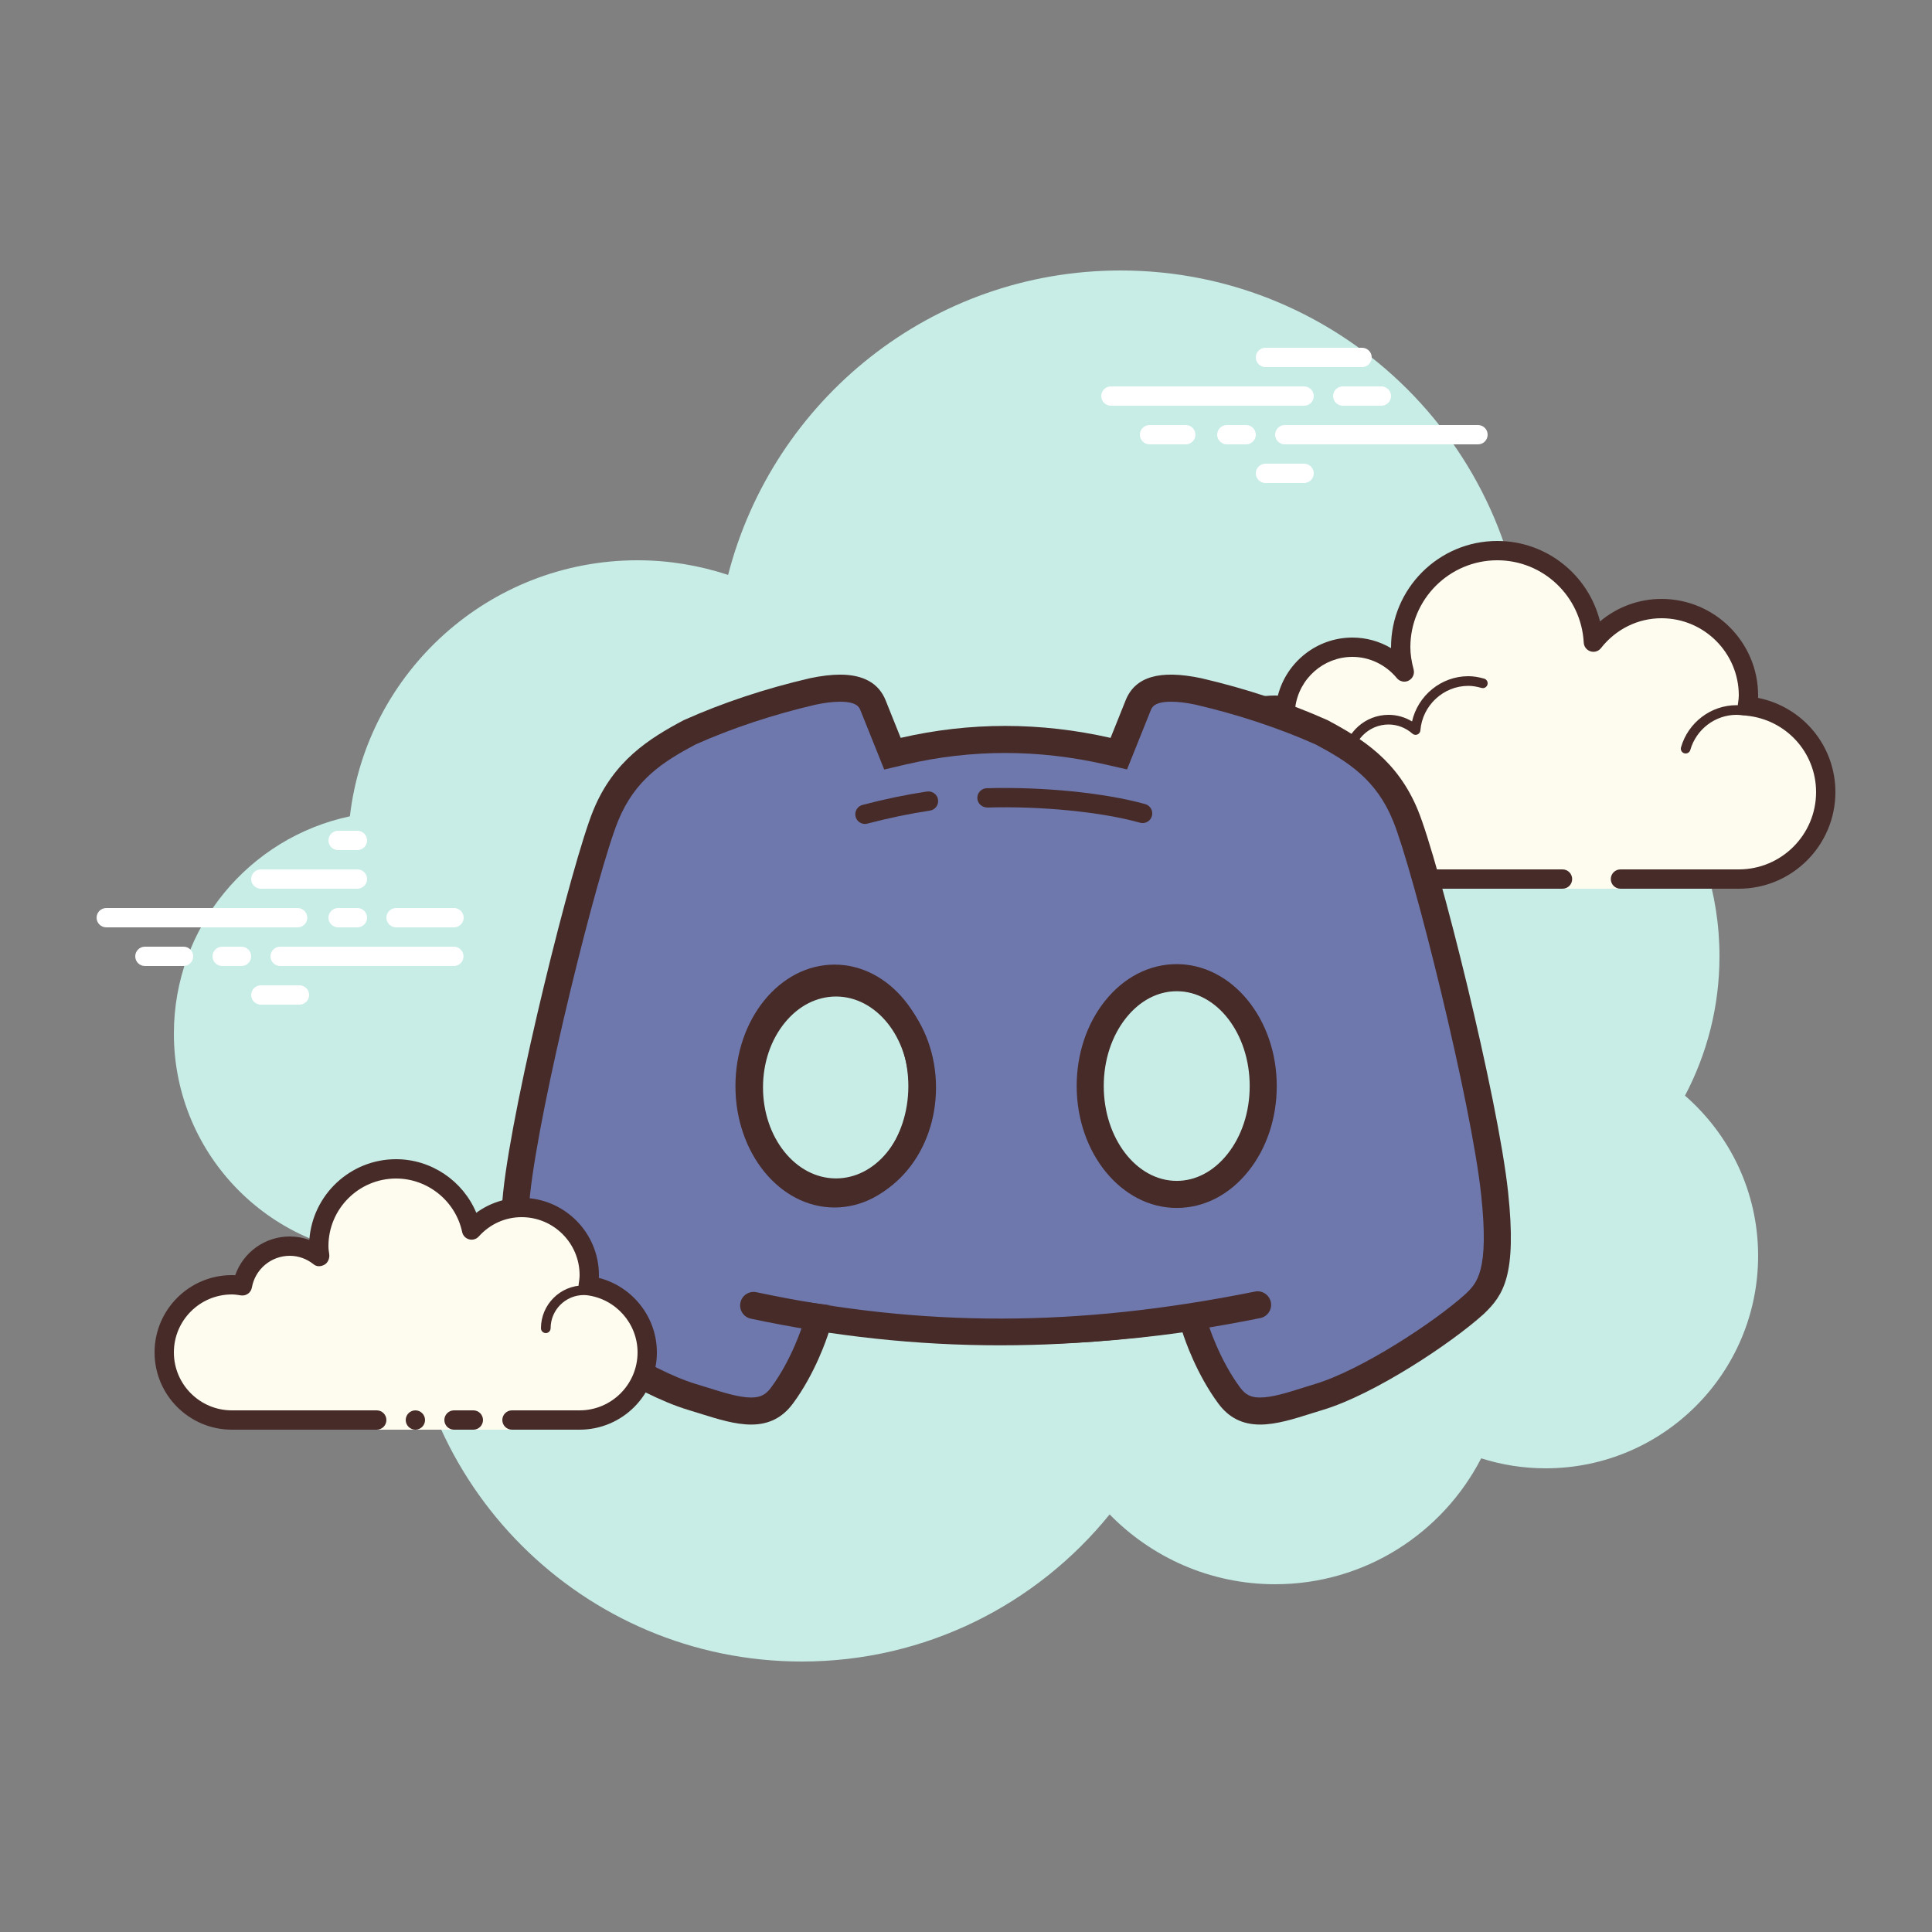 <svg xmlns="http://www.w3.org/2000/svg"  viewBox="0 0 100 100" width="500px" height="500px"><rect x="0" y="0" width="100" height="100" fill="#808080" stroke="none"/><path fill="#c7ede6" d="M87.215,56.71C88.35,54.555,89,52.105,89,49.5c0-6.621-4.159-12.257-10.001-14.478 C78.999,35.015,79,35.008,79,35c0-11.598-9.402-21-21-21c-9.784,0-17.981,6.701-20.313,15.757C36.211,29.272,34.638,29,33,29 c-7.692,0-14.023,5.793-14.89,13.252C12.906,43.353,9,47.969,9,53.5C9,59.851,14.149,65,20.5,65c0.177,0,0.352-0.012,0.526-0.022 C21.022,65.153,21,65.324,21,65.5C21,76.822,30.178,86,41.5,86c6.437,0,12.175-2.972,15.934-7.614C59.612,80.611,62.64,82,66,82 c4.65,0,8.674-2.65,10.666-6.518C77.718,75.817,78.837,76,80,76c6.075,0,11-4.925,11-11C91,61.689,89.53,58.727,87.215,56.71z"/><path fill="#fdfcef" d="M83.875,45.5c0,0,3.64,0,6.125,0s4.5-2.015,4.5-4.5c0-2.333-1.782-4.229-4.055-4.455 C90.467,36.364,90.5,36.187,90.5,36c0-2.485-2.015-4.5-4.5-4.5c-1.438,0-2.703,0.686-3.527,1.736 C82.333,30.6,80.171,28.5,77.5,28.5c-2.761,0-5,2.239-5,5c0,0.446,0.077,0.87,0.187,1.282C72.045,34.005,71.086,33.5,70,33.5 c-1.781,0-3.234,1.335-3.455,3.055C66.364,36.533,66.187,36.5,66,36.5c-2.485,0-4.5,2.015-4.5,4.5s2.015,4.5,4.5,4.5s9.5,0,9.5,0 h5.375V46h3V45.5z"/><path fill="#472b29" d="M77.5,28c-3.033,0-5.5,2.467-5.5,5.5c0,0.016,0,0.031,0,0.047C71.398,33.192,70.71,33,70,33 c-1.831,0-3.411,1.261-3.858,3.005C66.095,36.002,66.048,36,66,36c-2.757,0-5,2.243-5,5s2.243,5,5,5h14.875 c0.276,0,0.5-0.224,0.5-0.5s-0.224-0.5-0.5-0.5H66c-2.206,0-4-1.794-4-4s1.794-4,4-4c0.117,0,0.23,0.017,0.343,0.032l0.141,0.019 c0.021,0.003,0.041,0.004,0.062,0.004c0.246,0,0.462-0.185,0.495-0.437C67.232,35.125,68.504,34,70,34 c0.885,0,1.723,0.401,2.301,1.1c0.098,0.118,0.241,0.182,0.386,0.182c0.078,0,0.156-0.018,0.228-0.056 c0.209-0.107,0.314-0.346,0.254-0.573C73.054,34.218,73,33.852,73,33.5c0-2.481,2.019-4.5,4.5-4.5c2.381,0,4.347,1.872,4.474,4.263 c0.011,0.208,0.15,0.387,0.349,0.45c0.05,0.016,0.101,0.024,0.152,0.024c0.15,0,0.296-0.069,0.392-0.192 C83.638,32.563,84.779,32,86,32c2.206,0,4,1.794,4,4c0,0.117-0.017,0.23-0.032,0.343l-0.019,0.141 c-0.016,0.134,0.022,0.268,0.106,0.373s0.207,0.172,0.34,0.185C92.451,37.247,94,38.949,94,41c0,2.206-1.794,4-4,4h-6.125 c-0.276,0-0.5,0.224-0.5,0.5s0.224,0.5,0.5,0.5H90c2.757,0,5-2.243,5-5c0-2.397-1.689-4.413-4.003-4.877 C90.999,36.082,91,36.041,91,36c0-2.757-2.243-5-5-5c-1.176,0-2.293,0.416-3.183,1.164C82.219,29.76,80.055,28,77.5,28L77.5,28z"/><path fill="#472b29" d="M76,35c-1.403,0-2.609,0.999-2.913,2.341C72.72,37.119,72.301,37,71.875,37 c-1.202,0-2.198,0.897-2.353,2.068C69.319,39.022,69.126,39,68.938,39c-1.529,0-2.811,1.2-2.918,2.732 C66.01,41.87,66.114,41.99,66.251,42c0.006,0,0.012,0,0.018,0c0.13,0,0.24-0.101,0.249-0.232c0.089-1.271,1.151-2.268,2.419-2.268 c0.229,0,0.47,0.042,0.738,0.127c0.022,0.007,0.045,0.01,0.067,0.01c0.055,0,0.11-0.02,0.156-0.054 C69.962,39.537,70,39.455,70,39.375c0-1.034,0.841-1.875,1.875-1.875c0.447,0,0.885,0.168,1.231,0.473 c0.047,0.041,0.106,0.063,0.165,0.063c0.032,0,0.063-0.006,0.093-0.019c0.088-0.035,0.148-0.117,0.155-0.212 C73.623,36.512,74.712,35.5,76,35.5c0.208,0,0.425,0.034,0.682,0.107c0.023,0.007,0.047,0.01,0.07,0.01 c0.109,0,0.207-0.073,0.239-0.182c0.038-0.133-0.039-0.271-0.172-0.309C76.517,35.04,76.256,35,76,35L76,35z M89.883,36.5 c-1.326,0-2.508,0.897-2.874,2.182c-0.038,0.133,0.039,0.271,0.172,0.309C87.205,38.997,87.228,39,87.25,39 c0.109,0,0.209-0.072,0.24-0.182C87.795,37.748,88.779,37,89.883,37c0.117,0,0.23,0.014,0.342,0.029 c0.012,0.002,0.023,0.003,0.035,0.003c0.121,0,0.229-0.092,0.246-0.217c0.019-0.137-0.077-0.263-0.214-0.281 C90.158,36.516,90.022,36.5,89.883,36.5L89.883,36.5z"/><path fill="#fff" d="M15.405,48H5.5C5.224,48,5,47.776,5,47.5S5.224,47,5.5,47h9.905c0.276,0,0.5,0.224,0.5,0.5 S15.682,48,15.405,48z M18.5,48h-1c-0.276,0-0.5-0.224-0.5-0.5s0.224-0.5,0.5-0.5h1c0.276,0,0.5,0.224,0.5,0.5S18.777,48,18.5,48z M23.491,50H14.5c-0.276,0-0.5-0.224-0.5-0.5s0.224-0.5,0.5-0.5h8.991c0.276,0,0.5,0.224,0.5,0.5S23.767,50,23.491,50z M12.5,50h-1 c-0.276,0-0.5-0.224-0.5-0.5s0.224-0.5,0.5-0.5h1c0.276,0,0.5,0.224,0.5,0.5S12.777,50,12.5,50z M9.5,50h-2 C7.224,50,7,49.776,7,49.5S7.224,49,7.5,49h2c0.276,0,0.5,0.224,0.5,0.5S9.777,50,9.5,50z M15.5,52h-2c-0.276,0-0.5-0.224-0.5-0.5 s0.224-0.5,0.5-0.5h2c0.276,0,0.5,0.224,0.5,0.5S15.776,52,15.5,52z M18.5,43c-0.177,0-0.823,0-1,0c-0.276,0-0.5,0.224-0.5,0.5 s0.224,0.5,0.5,0.5c0.177,0,0.823,0,1,0c0.276,0,0.5-0.224,0.5-0.5S18.776,43,18.5,43z M18.5,45c-0.177,0-4.823,0-5,0 c-0.276,0-0.5,0.224-0.5,0.5s0.224,0.5,0.5,0.5c0.177,0,4.823,0,5,0c0.276,0,0.5-0.224,0.5-0.5S18.776,45,18.5,45z M23.5,47 c-0.177,0-2.823,0-3,0c-0.276,0-0.5,0.224-0.5,0.5s0.224,0.5,0.5,0.5c0.177,0,2.823,0,3,0c0.276,0,0.5-0.224,0.5-0.5 S23.776,47,23.5,47z"/><path fill="#fff" d="M67.5,21h-10c-0.276,0-0.5-0.224-0.5-0.5s0.224-0.5,0.5-0.5h10c0.276,0,0.5,0.224,0.5,0.5 S67.776,21,67.5,21z M71.5,21h-2c-0.276,0-0.5-0.224-0.5-0.5s0.224-0.5,0.5-0.5h2c0.276,0,0.5,0.224,0.5,0.5S71.776,21,71.5,21z M76.5,23h-10c-0.276,0-0.5-0.224-0.5-0.5s0.224-0.5,0.5-0.5h10c0.276,0,0.5,0.224,0.5,0.5S76.777,23,76.5,23z M64.5,23h-1 c-0.276,0-0.5-0.224-0.5-0.5s0.224-0.5,0.5-0.5h1c0.276,0,0.5,0.224,0.5,0.5S64.776,23,64.5,23z M61.375,23H59.5 c-0.276,0-0.5-0.224-0.5-0.5s0.224-0.5,0.5-0.5h1.875c0.276,0,0.5,0.224,0.5,0.5S61.651,23,61.375,23z M70.5,19h-5 c-0.276,0-0.5-0.224-0.5-0.5s0.224-0.5,0.5-0.5h5c0.276,0,0.5,0.224,0.5,0.5S70.777,19,70.5,19z M67.5,25h-2 c-0.276,0-0.5-0.224-0.5-0.5s0.224-0.5,0.5-0.5h2c0.276,0,0.5,0.224,0.5,0.5S67.776,25,67.5,25z"/><path fill="#6e78ad" d="M77.362,61.775c-0.513-4.814-3.541-16.942-4.614-19.564c-0.965-2.357-2.614-3.386-4.321-4.297 c-1.978-0.883-4.133-1.599-6.39-2.124c-0.547-0.115-1.011-0.171-1.419-0.171c-1.209,0-1.552,0.507-1.705,0.888l-1.003,2.5 l-0.544-0.124c-1.779-0.406-3.573-0.613-5.336-0.613s-3.544,0.206-5.293,0.612l-0.544,0.127l-1.004-2.502 c-0.153-0.381-0.496-0.888-1.705-0.888c-0.407,0-0.872,0.056-1.406,0.167c-2.27,0.529-4.426,1.245-6.363,2.109 c-1.748,0.929-3.397,1.96-4.362,4.316c-1.073,2.621-4.101,14.75-4.614,19.564c-0.458,4.294,0.307,5.024,1.031,5.718 c1.655,1.496,5.521,4.053,8.059,4.815l0.591,0.183c0.893,0.28,1.738,0.544,2.462,0.544c0.692,0,1.183-0.246,1.592-0.799 c1.18-1.591,1.757-3.492,1.763-3.512l0.16-0.535l0.554,0.076c3.083,0.42,6.178,0.633,9.197,0.633c3.017,0,6.045-0.214,8.998-0.633 l0.557-0.078l0.16,0.538c0.006,0.02,0.583,1.92,1.763,3.512c0.409,0.552,0.901,0.798,1.592,0.799c0.725,0,1.569-0.264,2.46-0.546 l0.593-0.183c2.538-0.762,6.404-3.317,8.045-4.801C77.055,66.799,77.819,66.068,77.362,61.775z M43.27,61.694 c-0.002,0-0.004,0-0.005,0c-2.471-0.002-4.474-2.424-4.472-5.41s2.006-5.406,4.478-5.404c0.002,0,0.004,0,0.005,0 c2.471,0.002,4.474,2.424,4.472,5.41S45.742,61.696,43.27,61.694z M60.907,61.822c-0.002,0-0.004,0-0.005,0 c-2.471-0.002-4.474-2.514-4.472-5.612c0.002-3.098,2.006-5.607,4.478-5.605c0.002,0,0.004,0,0.005,0 c2.471,0.002,4.474,2.514,4.472,5.612C65.384,59.315,63.379,61.824,60.907,61.822z"/><path fill="#472b29" d="M65.219,73.735c-0.911-0.001-1.615-0.355-2.154-1.083c-1.135-1.529-1.74-3.318-1.858-3.689 c-5.951,0.842-12.098,0.842-18.311,0c-0.091,0.288-0.698,2.125-1.858,3.689c-0.539,0.728-1.244,1.083-2.155,1.083 c-0.832,0-1.726-0.28-2.671-0.576l-0.589-0.182c-2.729-0.82-6.653-3.457-8.321-4.965c-0.999-0.957-1.716-2.019-1.258-6.311 c0.518-4.857,3.577-17.105,4.663-19.755c1.053-2.572,2.889-3.717,4.68-4.669c2.036-0.91,4.22-1.633,6.533-2.172 c0.605-0.126,1.112-0.186,1.565-0.186c1.208,0,2,0.447,2.354,1.328l0.78,1.945c3.573-0.824,7.223-0.826,10.864,0.001l0.78-1.946 c0.487-1.214,1.743-1.599,3.917-1.142c2.32,0.54,4.513,1.268,6.531,2.169c1.816,0.967,3.634,2.105,4.684,4.671 c1.086,2.651,4.146,14.9,4.663,19.755l0,0c0.458,4.303-0.232,5.33-1.258,6.31c-1.714,1.55-5.698,4.177-8.327,4.965l-0.587,0.182 C66.991,73.441,66.062,73.735,65.219,73.735z M62.201,67.409l0.334,1.115c0.007,0.023,0.561,1.822,1.654,3.295 c0.278,0.376,0.558,0.516,1.03,0.516c0.626,0,1.451-0.261,2.249-0.514l0.597-0.185c2.411-0.723,6.219-3.237,7.782-4.651 c0.603-0.576,1.239-1.185,0.818-5.136l0,0c-0.508-4.771-3.504-16.779-4.565-19.373c-0.876-2.139-2.331-3.052-4.004-3.944 c-1.893-0.843-4-1.543-6.218-2.06c-0.485-0.102-0.903-0.152-1.261-0.152c-0.875,0-0.992,0.292-1.056,0.45l-1.226,3.055 l-1.126-0.257c-3.463-0.792-6.922-0.79-10.315-0.002l-1.128,0.264l-1.228-3.06c-0.063-0.157-0.181-0.449-1.056-0.449 c-0.356,0-0.77,0.05-1.264,0.152c-2.212,0.515-4.31,1.21-6.221,2.062c-1.648,0.879-3.121,1.798-3.999,3.942 c-1.062,2.592-4.058,14.601-4.565,19.373c-0.422,3.95,0.209,4.553,0.818,5.137c1.555,1.405,5.369,3.927,7.776,4.651l0.597,0.184 c0.843,0.264,1.638,0.513,2.255,0.513c0.473,0,0.752-0.14,1.03-0.515c1.094-1.475,1.647-3.273,1.653-3.291l0.333-1.115 l1.147,0.157c6.109,0.831,12.152,0.832,18.002,0L62.201,67.409z M60.91,62.522c-0.001,0-0.002,0-0.004,0h-0.004 c-2.854-0.002-5.174-2.834-5.173-6.312c0.001-1.657,0.521-3.22,1.466-4.402c0.98-1.228,2.298-1.904,3.709-1.904 c0.001,0,0.002,0,0.004,0c2.859,0.002,5.179,2.834,5.177,6.312c-0.001,1.656-0.521,3.219-1.466,4.401 C63.639,61.846,62.321,62.522,60.91,62.522z M60.91,51.305c-0.983,0-1.911,0.489-2.621,1.377 c-0.747,0.935-1.158,2.188-1.159,3.529c-0.001,2.707,1.691,4.91,3.773,4.911h0.005c0,0,0.001,0,0.002,0 c0.978,0,1.906-0.489,2.615-1.377c0.747-0.936,1.159-2.188,1.159-3.528c0.002-2.707-1.69-4.91-3.772-4.912 C60.912,51.305,60.911,51.305,60.91,51.305z M43.273,62.394c-0.001,0-0.002,0-0.004,0h-0.004 c-2.854-0.002-5.175-2.744-5.173-6.111c0.001-1.606,0.524-3.123,1.474-4.269c0.98-1.183,2.295-1.835,3.701-1.835 c0.001,0,0.002,0,0.004,0c2.858,0.002,5.179,2.744,5.177,6.111c-0.001,1.606-0.524,3.123-1.474,4.269 C45.994,61.742,44.68,62.394,43.273,62.394z M43.272,51.58c-0.987,0-1.919,0.471-2.628,1.328 c-0.742,0.896-1.151,2.095-1.151,3.376c-0.002,2.596,1.69,4.709,3.773,4.71h0.005c0,0,0.001,0,0.002,0 c0.982,0,1.914-0.471,2.623-1.328c0.742-0.896,1.151-2.095,1.151-3.376c0.002-2.596-1.69-4.709-3.773-4.71 C43.274,51.58,43.273,51.58,43.272,51.58z"/><path fill="#6e78ad" d="M39.007,67.569c8.277,1.756,16.428,1.912,26.085-0.031"/><path fill="#472b29" d="M51.764,69.633c-4.319,0-8.569-0.459-12.901-1.379c-0.378-0.08-0.619-0.452-0.539-0.83 c0.08-0.379,0.458-0.622,0.83-0.539c8.633,1.831,16.589,1.821,25.801-0.033c0.369-0.08,0.747,0.168,0.824,0.548 c0.076,0.379-0.169,0.748-0.549,0.824C60.565,69.163,56.129,69.633,51.764,69.633z"/><path fill="#fdfcef" d="M26.5,73.5c0,0,1.567,0,3.5,0s3.5-1.567,3.5-3.5c0-1.781-1.335-3.234-3.055-3.455 C30.473,66.366,30.5,66.187,30.5,66c0-1.933-1.567-3.5-3.5-3.5c-1.032,0-1.95,0.455-2.59,1.165 c-0.384-1.808-1.987-3.165-3.91-3.165c-2.209,0-4,1.791-4,4c0,0.191,0.03,0.374,0.056,0.558C16.128,64.714,15.592,64.5,15,64.5 c-1.228,0-2.245,0.887-2.455,2.055C12.366,66.527,12.187,66.5,12,66.5c-1.933,0-3.5,1.567-3.5,3.5s1.567,3.5,3.5,3.5s7.5,0,7.5,0 V74h7V73.5z"/><path fill="#472b29" d="M28.25,69C28.112,69,28,68.888,28,68.75c0-1.223,0.995-2.218,2.218-2.218 c0.034,0.009,0.737-0.001,1.244,0.136c0.133,0.036,0.212,0.173,0.176,0.306c-0.036,0.134-0.173,0.213-0.306,0.176 c-0.444-0.12-1.1-0.12-1.113-0.118c-0.948,0-1.719,0.771-1.719,1.718C28.5,68.888,28.388,69,28.25,69z M21.5,73 c-0.276,0-0.5,0.224-0.5,0.5s0.224,0.5,0.5,0.5s0.5-0.224,0.5-0.5S21.776,73,21.5,73z"/><path fill="#472b29" d="M30,74h-3.5c-0.276,0-0.5-0.224-0.5-0.5s0.224-0.5,0.5-0.5H30c1.654,0,3-1.346,3-3 c0-1.496-1.125-2.768-2.618-2.959c-0.134-0.018-0.255-0.088-0.336-0.196s-0.115-0.244-0.094-0.377C29.975,66.314,30,66.16,30,66 c0-1.654-1.346-3-3-3c-0.85,0-1.638,0.355-2.219,1c-0.125,0.139-0.321,0.198-0.5,0.148c-0.182-0.049-0.321-0.195-0.36-0.379 C23.58,62.165,22.141,61,20.5,61c-1.93,0-3.5,1.57-3.5,3.5c0,0.143,0.021,0.28,0.041,0.418c0.029,0.203-0.063,0.438-0.242,0.54 s-0.396,0.118-0.556-0.01C15.878,65.155,15.449,65,15,65c-0.966,0-1.792,0.691-1.963,1.644c-0.048,0.267-0.296,0.446-0.569,0.405 C12.314,67.025,12.16,67,12,67c-1.654,0-3,1.346-3,3s1.346,3,3,3h7.5c0.276,0,0.5,0.224,0.5,0.5S19.776,74,19.5,74H12 c-2.206,0-4-1.794-4-4s1.794-4,4-4c0.059,0,0.116,0.002,0.174,0.006C12.588,64.82,13.711,64,15,64c0.349,0,0.689,0.061,1.011,0.18 C16.176,61.847,18.126,60,20.5,60c1.831,0,3.466,1.127,4.153,2.774C25.333,62.276,26.155,62,27,62c2.206,0,4,1.794,4,4 c0,0.048-0.001,0.095-0.004,0.142C32.739,66.59,34,68.169,34,70C34,72.206,32.206,74,30,74z"/><path fill="#472b29" d="M24.5,73c-0.159,0-0.841,0-1,0c-0.276,0-0.5,0.224-0.5,0.5s0.224,0.5,0.5,0.5c0.159,0,0.841,0,1,0 c0.276,0,0.5-0.224,0.5-0.5S24.776,73,24.5,73z"/><path fill="#472b29" d="M43.194,51.282c2.108,0,3.822,2.213,3.822,4.932c0,2.719-1.714,4.932-3.822,4.932 s-3.822-2.213-3.822-4.932C39.372,53.494,41.086,51.282,43.194,51.282 M43.194,49.928c-2.832,0-5.128,2.814-5.128,6.286 c0,3.472,2.295,6.286,5.128,6.286s5.128-2.814,5.128-6.286C48.322,52.742,46.026,49.928,43.194,49.928L43.194,49.928z"/><g><path fill="#472b29" d="M60.907,51.282c2.108,0,3.822,2.213,3.822,4.932c0,2.719-1.714,4.932-3.822,4.932 s-3.822-2.213-3.822-4.932C57.085,53.494,58.8,51.282,60.907,51.282 M60.907,49.928c-2.832,0-5.128,2.814-5.128,6.286 c0,3.472,2.295,6.286,5.128,6.286s5.128-2.814,5.128-6.286C66.035,52.742,63.74,49.928,60.907,49.928L60.907,49.928z"/></g><g><path fill="#472b29" d="M59.142,42.602c-0.044,0-0.09-0.006-0.135-0.019c-2.001-0.559-5.109-0.867-7.906-0.785 c-0.274-0.006-0.507-0.209-0.515-0.485c-0.008-0.276,0.21-0.506,0.485-0.515c2.9-0.083,6.116,0.239,8.205,0.822 c0.266,0.074,0.421,0.35,0.347,0.616C59.562,42.458,59.36,42.602,59.142,42.602z"/></g><g><path fill="#472b29" d="M44.769,42.647c-0.222,0-0.425-0.148-0.483-0.373c-0.07-0.267,0.089-0.541,0.356-0.611 c1.126-0.297,2.251-0.531,3.343-0.695c0.271-0.034,0.527,0.147,0.568,0.42c0.041,0.273-0.146,0.527-0.42,0.569 c-1.057,0.159-2.146,0.385-3.237,0.673C44.854,42.642,44.811,42.647,44.769,42.647z"/></g></svg>